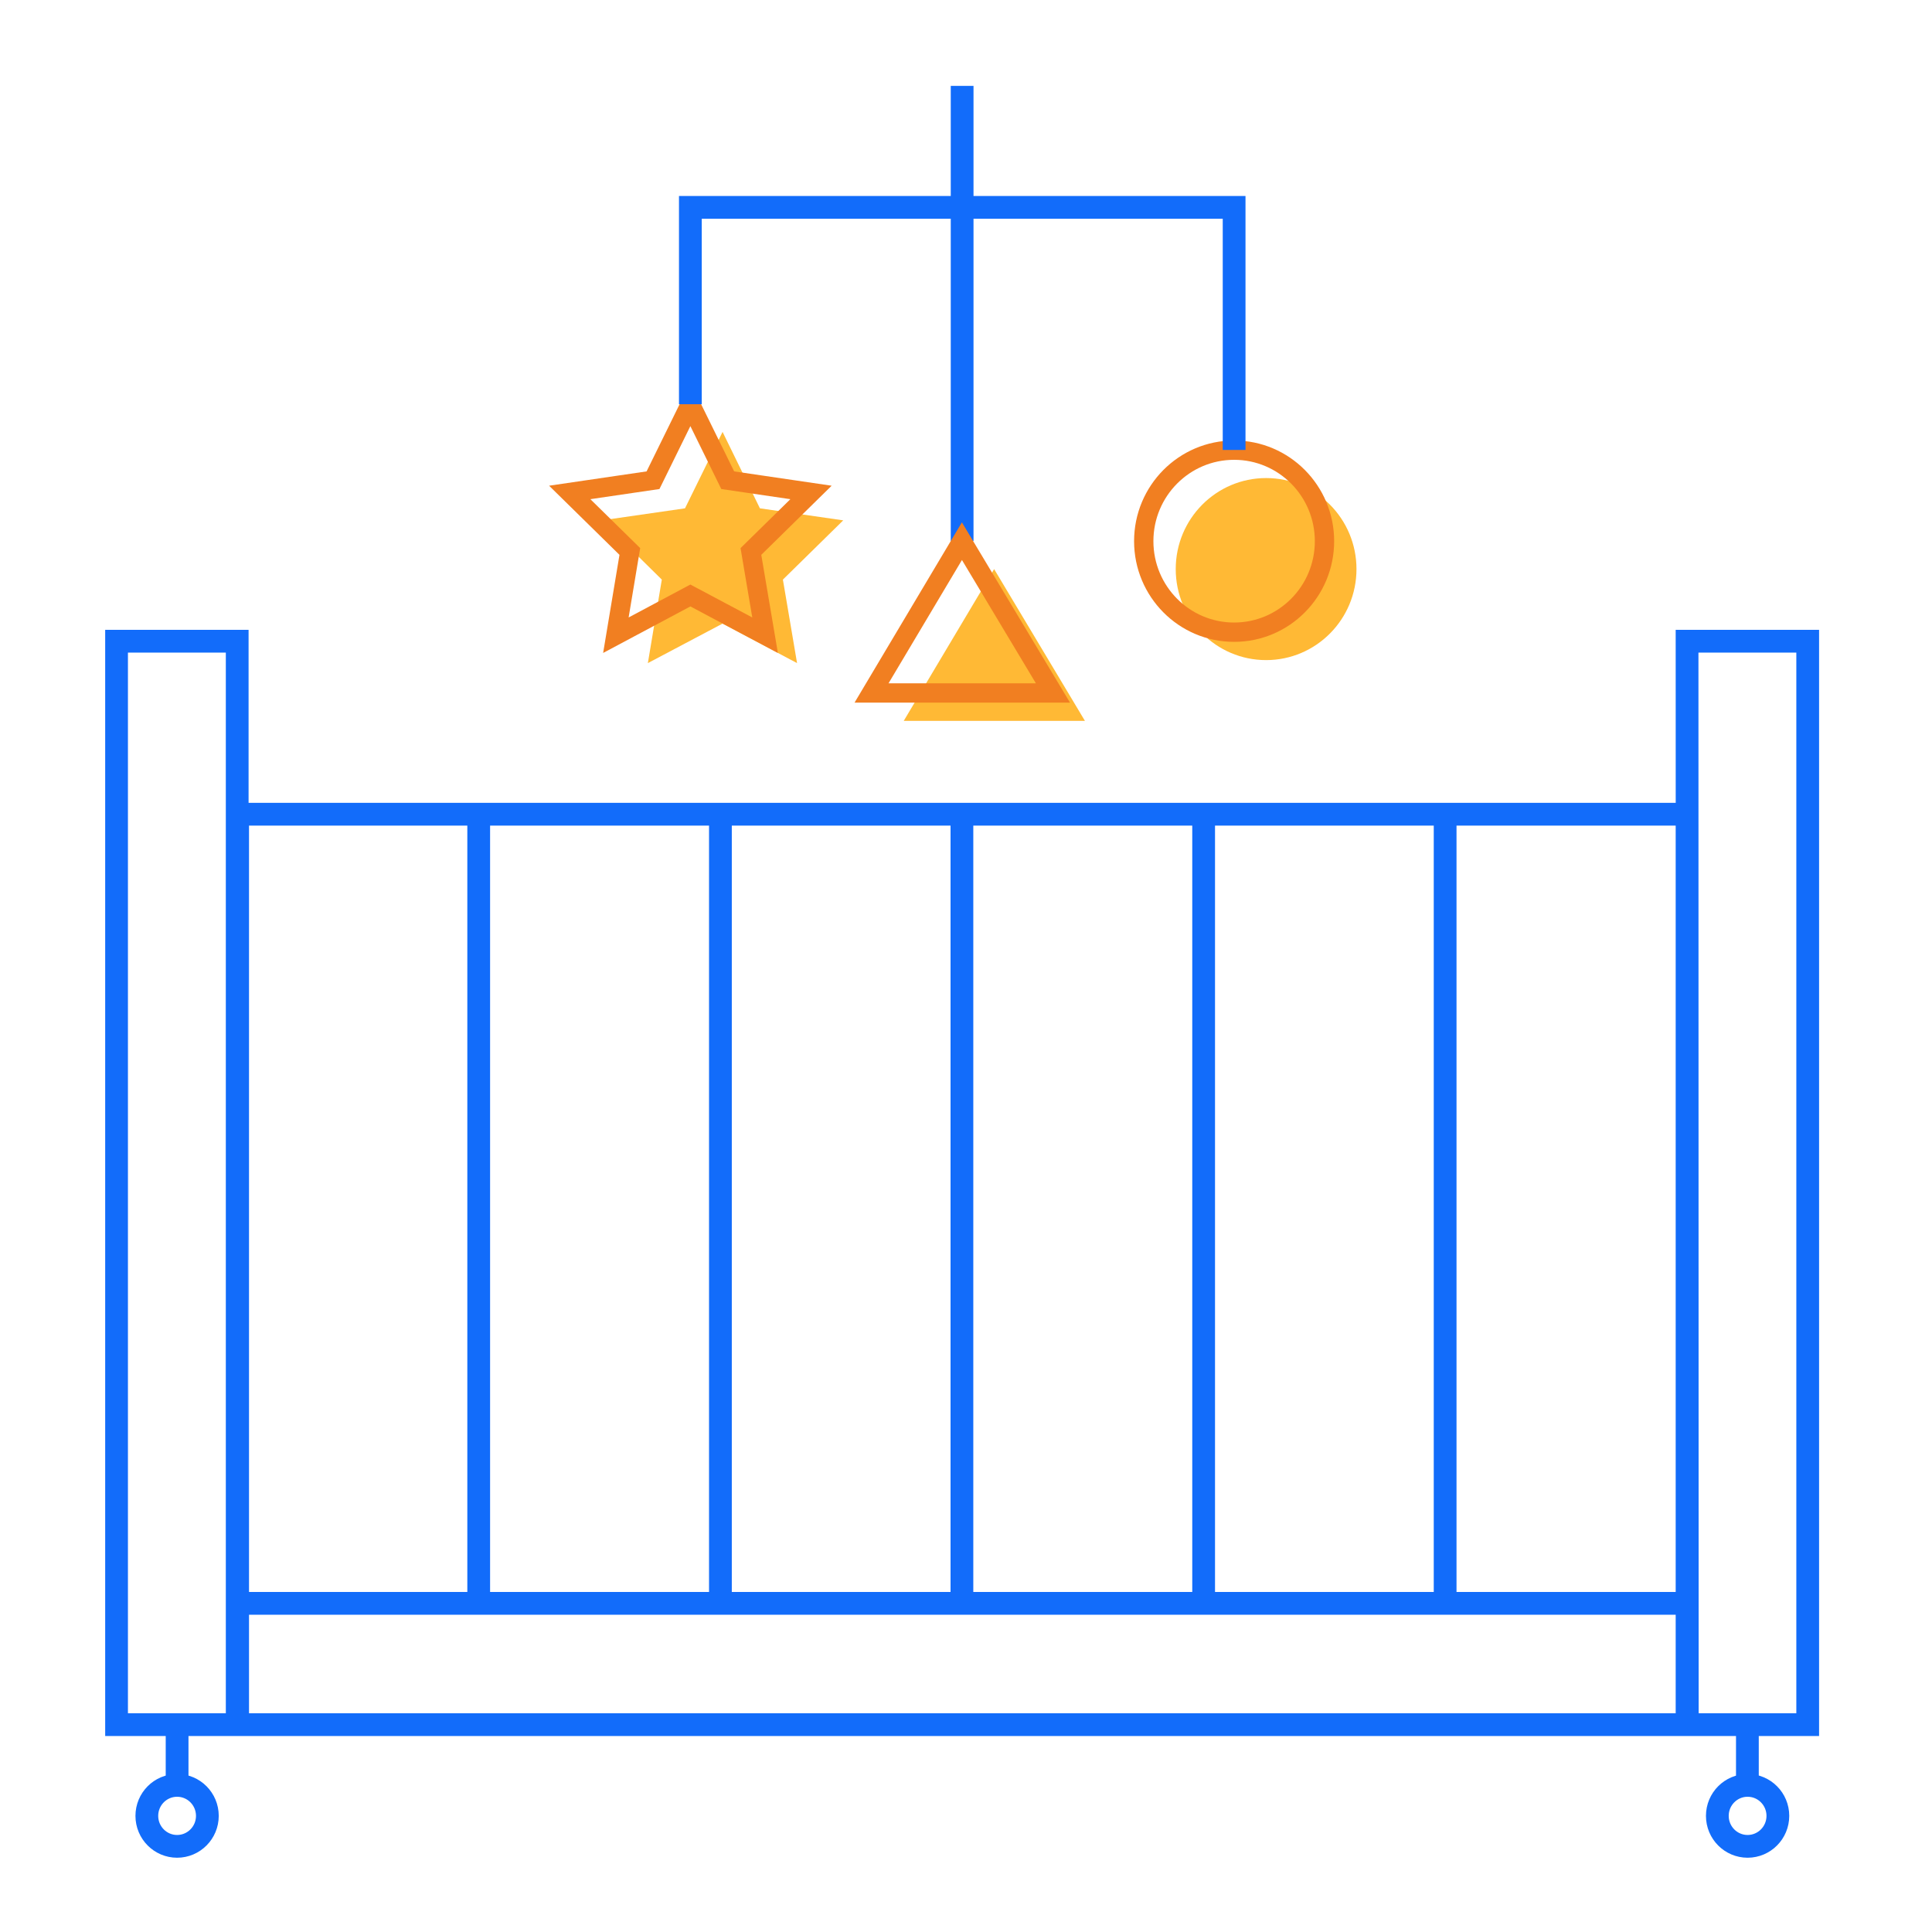 <svg xmlns="http://www.w3.org/2000/svg" viewBox="0 0 90 90"><g fill="none" transform="translate(5 3)"><ellipse cx="53.98" cy="23.51" fill="#FFB935" rx="4.21" ry="4.24"/><path fill="#FFB935" d="M30.4 20.68l-1.74-3.56-1.75 3.56-3.88.56 2.8 2.76-.65 3.89 3.48-1.84 3.47 1.84-.66-3.89 2.81-2.76zm15.14 9.9H37.1l4.21-7.07z"/><path stroke="#126CFA" stroke-width="1.06" d="M3.25 77.34v3.05M17.3 34.93V71.7m11.26-36.76V71.7m11.25-36.76V71.7m11.26-36.76V71.7m11.25-36.76V71.7"/><ellipse cx="3.25" cy="81.59" stroke="#126CFA" stroke-width="1.06" rx="1.41" ry="1.42"/><path stroke="#126CFA" stroke-width="1.06" d="M76.4 77.34v3.05"/><ellipse cx="76.41" cy="81.59" stroke="#126CFA" stroke-width="1.06" rx="1.41" ry="1.42"/><path stroke="#126CFA" stroke-width="1.06" d="M.43 26.87h5.62v50.47H.43zm5.64 8.06h67.52v42.41H6.07zm67.52 36.76H6.07m67.52-44.82h5.62v50.47H73.6zM39.82 1v21.2"/><ellipse cx="52.49" cy="22.21" stroke="#F17F21" stroke-width=".9" rx="4.21" ry="4.24"/><path stroke="#F17F21" stroke-width=".9" d="M28.9 19.37l-1.74-3.54-1.74 3.54-3.88.57 2.8 2.75-.65 3.9 3.47-1.85 3.48 1.85-.66-3.9 2.8-2.75zm15.15 9.91H35.6l4.21-7.07z"/><path stroke="#126CFA" stroke-width="1.06" d="M52.49 17.96V6.66H27.16v9.17"/></g></svg>